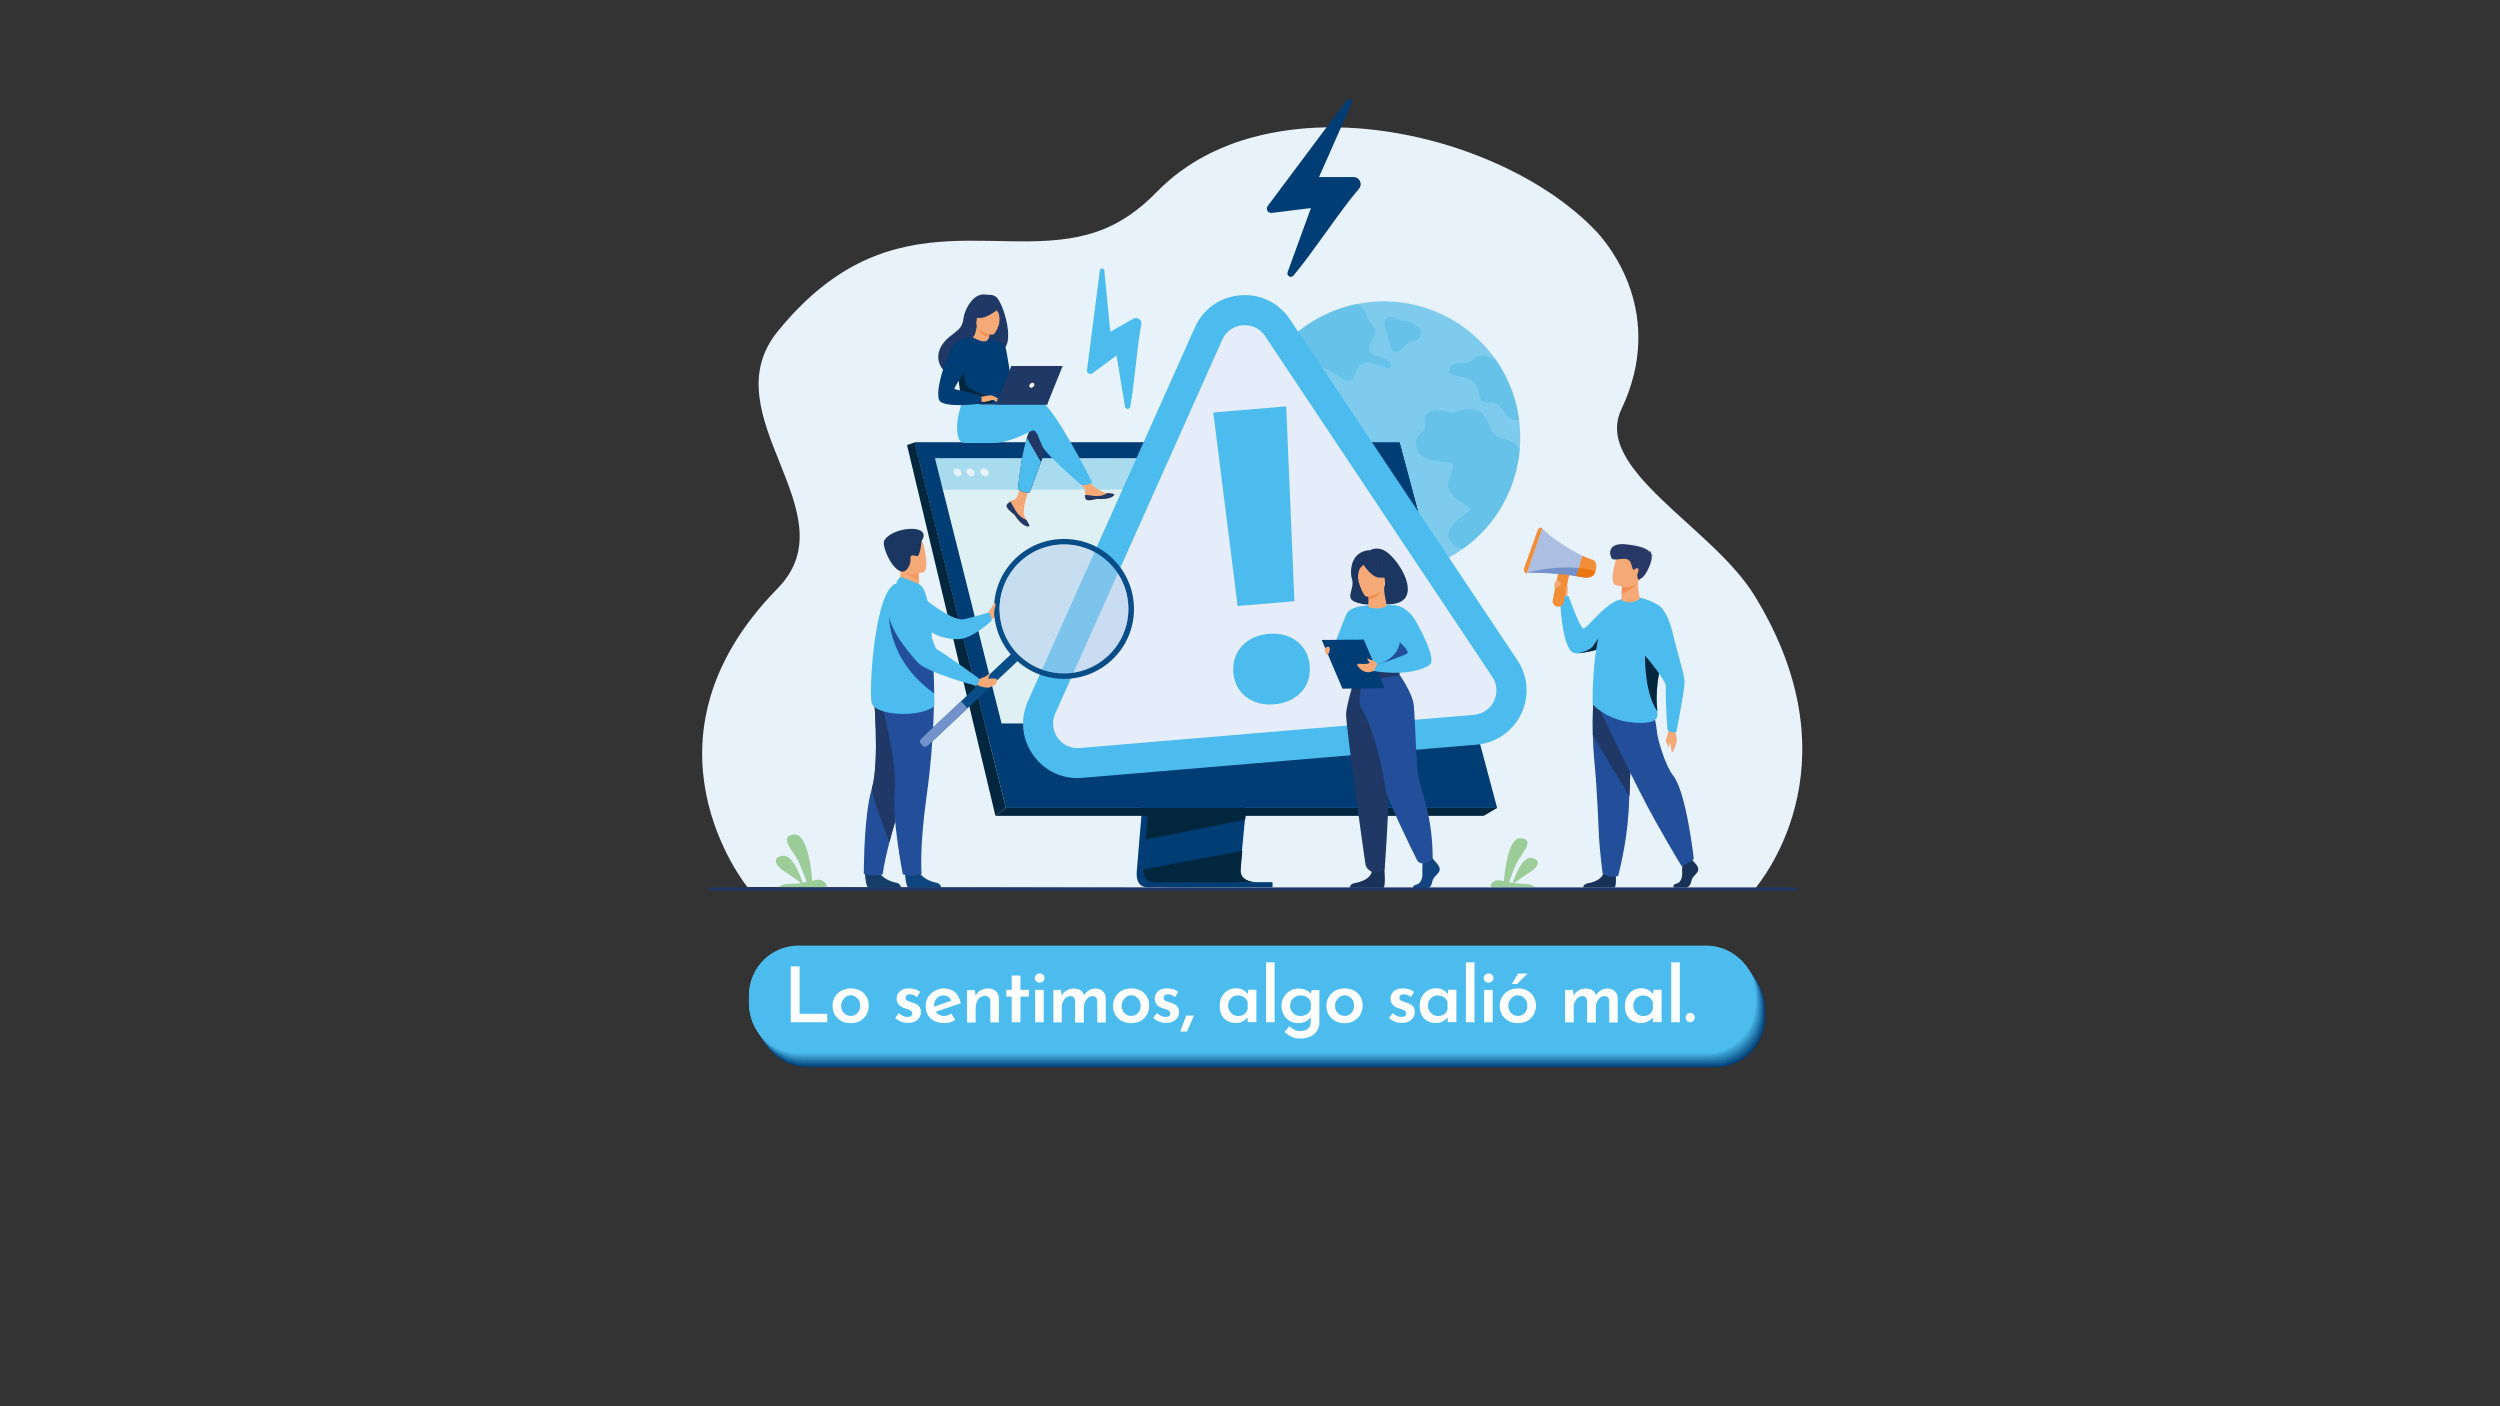 <?xml version="1.0" encoding="utf-8"?>
<!-- Generator: Adobe Illustrator 26.0.2, SVG Export Plug-In . SVG Version: 6.00 Build 0)  -->
<svg version="1.1" id="Capa_1" xmlns="http://www.w3.org/2000/svg" xmlns:xlink="http://www.w3.org/1999/xlink" x="0px" y="0px"
	 viewBox="0 0 1920 1080" style="enable-background:new 0 0 1920 1080;" xml:space="preserve">
<rect x="0" y="0" width="1920" height="1080" fill="#333333" stroke="none"/>
<style type="text/css">
	.st0{fill:#FFFFFF;}
	.st1{fill:#003D75;}
	.st2{fill:#024078;}
	.st3{fill:#04437B;}
	.st4{fill:#05467E;}
	.st5{fill:#074981;}
	.st6{fill:#094C84;}
	.st7{fill:#0B5087;}
	.st8{fill:#0D5389;}
	.st9{fill:#0F568C;}
	.st10{fill:#10598F;}
	.st11{fill:#125C92;}
	.st12{fill:#145F95;}
	.st13{fill:#166298;}
	.st14{fill:#18659B;}
	.st15{fill:#1A689E;}
	.st16{fill:#1B6BA1;}
	.st17{fill:#1D6FA4;}
	.st18{fill:#1F72A7;}
	.st19{fill:#2175AA;}
	.st20{fill:#2378AD;}
	.st21{fill:#257BB0;}
	.st22{fill:#267EB2;}
	.st23{fill:#2881B5;}
	.st24{fill:#2A84B8;}
	.st25{fill:#2C87BB;}
	.st26{fill:#2E8ABE;}
	.st27{fill:#308EC1;}
	.st28{fill:#3191C4;}
	.st29{fill:#3394C7;}
	.st30{fill:#3597CA;}
	.st31{fill:#379ACD;}
	.st32{fill:#399DD0;}
	.st33{fill:#3BA0D3;}
	.st34{fill:#3CA3D6;}
	.st35{fill:#3EA6D9;}
	.st36{fill:#40A9DB;}
	.st37{fill:#42ADDE;}
	.st38{fill:#44B0E1;}
	.st39{fill:#46B3E4;}
	.st40{fill:#47B6E7;}
	.st41{fill:#49B9EA;}
	.st42{fill:#4BBCED;}
	.st43{fill:#E8F2FA;}
	.st44{opacity:0.8;}
	.st45{opacity:0.69;fill:#29ACE3;enable-background:new    ;}
	.st46{opacity:0.5;fill:#29ACE3;enable-background:new    ;}
	.st47{fill:#9CCC98;}
	.st48{fill:#F5A977;}
	.st49{fill:#193257;}
	.st50{fill:#224E9A;}
	.st51{fill:#1F3865;}
	.st52{fill:#01263D;}
	.st53{fill:#F29154;}
	.st54{fill:#293967;}
	.st55{fill:#ACBFE3;}
	.st56{fill:#F18E37;}
	.st57{fill:#7392CB;}
	.st58{fill:#ED750F;}
	.st59{fill:#DFF0F4;}
	.st60{opacity:0.3;fill:#29ACE3;enable-background:new    ;}
	.st61{fill:#E6F2FC;}
	.st62{fill:#E4EDF9;}
	.st63{fill:#153D68;}
	.st64{fill:#0E457F;}
	.st65{fill:#F39B64;}
	.st66{fill:#1B3660;}
	.st67{fill:#084D88;}
	.st68{opacity:0.5;}
	.st69{fill:#AECCEC;}
	.st70{fill:#F29053;}
	.st71{fill:#114481;}
	.st72{fill:#F18E4E;}
</style>
<g>
	<g>
		<path class="st0" d="M948.9,584.3l5.4-3.5c0.4-0.3,1-0.3,1.5,0c0.6,0.4,1.2,0.8,1.8,1.1c1.1,0.6,2.3,1.2,3.5,1.6
			c0.5,0.2,0.9,0.7,1,1.3l0.5,7.1c0,0.8,0.6,1.4,1.4,1.4l6.1,0.3c0.7,0,1.3-0.5,1.3-1.2l0.7-6.5c0.1-0.6,0.5-1.1,1.1-1.2
			c2.5-0.4,5-1.3,7.3-2.6c0.5-0.3,1.3-0.2,1.7,0.3l2.6,3c0.5,0.6,1.3,0.7,1.9,0.2l4.8-3.7c0.1-0.1,0.2-0.2,0.3-0.3
			c0.4-0.5,0.4-1.1,0.1-1.7l-2.5-4.4l-0.6-1.1c0.6-1,1.2-2,1.7-3.1c0.7-1.5,1.3-3,1.7-4.5c0.2-0.6,0.6-1,1.2-1l5.3-0.3
			c0.7,0,1.3-0.7,1.3-1.4v-5v-1.4c0-0.8-0.5-1.5-1.3-1.6l-5.1-0.8c-0.6-0.1-1.1-0.6-1.2-1.2c-0.4-1.8-0.9-3.6-1.7-5.3
			c-0.1-0.2-0.1-0.3-0.2-0.4c0,0,0-0.1-0.1-0.1c-0.2-0.6,0-1.2,0.4-1.6l4.4-4.3c0.1,0,0.1-0.1,0.1-0.2c0.4-0.5,0.4-1.3,0-1.8
			l-3.6-5.2c-0.4-0.6-1.2-0.8-1.9-0.4l-5.6,3.6c-0.5,0.3-1.1,0.3-1.5-0.1c-1-0.8-2.1-1.5-3.2-2.2c-0.6-0.3-1.2-0.7-1.8-0.9
			c-0.5-0.2-0.9-0.7-0.9-1.3l-0.5-6.8c-0.1-0.8-0.6-1.4-1.3-1.4l-6-0.2c-0.7,0-1.3,0.5-1.4,1.3l-0.6,5.1c-0.1,0.7-0.6,1.2-1.2,1.3
			c-2.5,0.2-5,0.9-7.3,1.9c-0.5,0.3-1.2,0.1-1.6-0.4l-3.7-4.4c-0.5-0.6-1.3-0.7-1.9-0.2l-4.8,3.7c-0.6,0.4-0.7,1.3-0.3,2l0.1,0.3
			l3,5.1c0.3,0.5,0.3,1.2-0.1,1.7l0,0c-0.8,1.2-1.6,2.5-2.3,3.9c-0.4,0.7-0.7,1.5-0.9,2.2c-0.2,0.5-0.6,0.9-1.2,0.9l-5.4,0.3
			c-0.7,0-1.3,0.7-1.3,1.5v6.4c0,0.2,0,0.4,0.1,0.5c0.2,0.5,0.6,0.9,1.2,1l4.1,0.6c0.5,0.1,0.9,0.4,1.1,0.9c0,0.1,0.1,0.3,0.1,0.4
			c0.4,3.5,1.5,6.8,3.1,9.9c0.3,0.5,0.2,1.2-0.1,1.6c0,0.1-0.1,0.1-0.2,0.2l-3.6,3.5c-0.5,0.5-0.6,1.4-0.2,2l0.1,0.1l3.5,5.1
			C947.5,584.6,948.3,584.7,948.9,584.3z M977.4,549.2c0.7,0.7,1.4,1.5,2,2.5c1.2,1.8,2.2,5,2.2,7.2c0,0.2,0,0.5,0,0.7
			c-0.5,13.9-16.1,18.8-24.2,7.3c-1.1-1.5-1.9-4-2.2-6.1c-0.1-0.5-0.1-1-0.1-1.4c0-2,0.3-3.8,0.9-5.4
			C959.2,544.8,970.2,542,977.4,549.2z"/>
	</g>
	<g>
		<g>
			<g>
				<g>
					<path class="st1" d="M1317.4,819.6H620.7c-21.1,0-38.1-17.1-38.1-38.1v-6.3c0-21.1,17.1-38.1,38.1-38.1h696.8
						c21.1,0,38.1,17.1,38.1,38.1v6.3C1355.6,802.5,1338.6,819.6,1317.4,819.6z"/>
				</g>
				<path class="st2" d="M1317.3,819.4H620.5c-21.1,0-38.1-17.1-38.1-38.1V775c0-21.1,17.1-38.1,38.1-38.1h696.8
					c21.1,0,38.1,17.1,38.1,38.1v6.3C1355.4,802.3,1338.4,819.4,1317.3,819.4z"/>
				<path class="st3" d="M1317.1,819.1H620.3c-21.1,0-38.1-17.1-38.1-38.1v-6.3c0-21.1,17.1-38.1,38.1-38.1h696.8
					c21.1,0,38.1,17.1,38.1,38.1v6.3C1355.2,802,1338.2,819.1,1317.1,819.1z"/>
				<path class="st4" d="M1316.9,818.8H620.1c-21.1,0-38.1-17.1-38.1-38.1v-6.3c0-21.1,17.1-38.1,38.1-38.1h696.8
					c21.1,0,38.1,17.1,38.1,38.1v6.3C1355,801.7,1338,818.8,1316.9,818.8z"/>
				<path class="st5" d="M1316.7,818.6H619.9c-21.1,0-38.1-17.1-38.1-38.1v-6.3c0-21.1,17.1-38.1,38.1-38.1h696.8
					c21.1,0,38.1,17.1,38.1,38.1v6.3C1354.8,801.5,1337.8,818.6,1316.7,818.6z"/>
				<path class="st6" d="M1316.6,818.3H619.8c-21.1,0-38.1-17.1-38.1-38.1v-6.3c0-21.1,17.1-38.1,38.1-38.1h696.8
					c21.1,0,38.1,17.1,38.1,38.1v6.3C1354.7,801.2,1337.7,818.3,1316.6,818.3z"/>
				<path class="st7" d="M1316.4,818H619.6c-21.1,0-38.1-17.1-38.1-38.1v-6.3c0-21.1,17.1-38.1,38.1-38.1h696.8
					c21.1,0,38.1,17.1,38.1,38.1v6.3C1354.5,800.9,1337.5,818,1316.4,818z"/>
				<path class="st8" d="M1316.2,817.8H619.4c-21.1,0-38.1-17.1-38.1-38.1v-6.3c0-21.1,17.1-38.1,38.1-38.1h696.8
					c21.1,0,38.1,17.1,38.1,38.1v6.3C1354.3,800.7,1337.3,817.8,1316.2,817.8z"/>
				<path class="st9" d="M1316,817.5H619.2c-21.1,0-38.1-17.1-38.1-38.1v-6.3c0-21.1,17.1-38.1,38.1-38.1H1316
					c21.1,0,38.1,17.1,38.1,38.1v6.3C1354.1,800.4,1337.1,817.5,1316,817.5z"/>
				<path class="st10" d="M1315.8,817.2H619c-21.1,0-38.1-17.1-38.1-38.1v-6.3c0-21.1,17.1-38.1,38.1-38.1h696.8
					c21.1,0,38.1,17.1,38.1,38.1v6.3C1353.9,800.1,1336.9,817.2,1315.8,817.2z"/>
				<path class="st11" d="M1315.7,817H618.9c-21.1,0-38.1-17.1-38.1-38.1v-6.3c0-21.1,17.1-38.1,38.1-38.1h696.8
					c21.1,0,38.1,17.1,38.1,38.1v6.3C1353.8,799.9,1336.8,817,1315.7,817z"/>
				<path class="st12" d="M1315.5,816.7H618.7c-21.1,0-38.1-17.1-38.1-38.1v-6.3c0-21.1,17.1-38.1,38.1-38.1h696.8
					c21.1,0,38.1,17.1,38.1,38.1v6.3C1353.6,799.6,1336.6,816.7,1315.5,816.7z"/>
				<path class="st13" d="M1315.3,816.4H618.5c-21.1,0-38.1-17.1-38.1-38.1V772c0-21.1,17.1-38.1,38.1-38.1h696.8
					c21.1,0,38.1,17.1,38.1,38.1v6.3C1353.4,799.3,1336.4,816.4,1315.3,816.4z"/>
				<path class="st14" d="M1315.1,816.2H618.3c-21.1,0-38.1-17.1-38.1-38.1v-6.3c0-21.1,17.1-38.1,38.1-38.1h696.8
					c21.1,0,38.1,17.1,38.1,38.1v6.3C1353.2,799.1,1336.2,816.2,1315.1,816.2z"/>
				<path class="st15" d="M1314.9,815.9H618.1c-21.1,0-38.1-17.1-38.1-38.1v-6.3c0-21.1,17.1-38.1,38.1-38.1h696.8
					c21.1,0,38.1,17.1,38.1,38.1v6.3C1353,798.8,1336,815.9,1314.9,815.9z"/>
				<path class="st16" d="M1314.8,815.6H618c-21.1,0-38.1-17.1-38.1-38.1v-6.3c0-21.1,17.1-38.1,38.1-38.1h696.8
					c21.1,0,38.1,17.1,38.1,38.1v6.3C1352.9,798.5,1335.9,815.6,1314.8,815.6z"/>
				<path class="st17" d="M1314.6,815.4H617.8c-21.1,0-38.1-17.1-38.1-38.1V771c0-21.1,17.1-38.1,38.1-38.1h696.8
					c21.1,0,38.1,17.1,38.1,38.1v6.3C1352.7,798.3,1335.7,815.4,1314.6,815.4z"/>
				<path class="st18" d="M1314.4,815.1H617.6c-21.1,0-38.1-17.1-38.1-38.1v-6.3c0-21.1,17.1-38.1,38.1-38.1h696.8
					c21.1,0,38.1,17.1,38.1,38.1v6.3C1352.5,798,1335.5,815.1,1314.4,815.1z"/>
				<path class="st19" d="M1314.2,814.8H617.4c-21.1,0-38.1-17.1-38.1-38.1v-6.3c0-21.1,17.1-38.1,38.1-38.1h696.8
					c21.1,0,38.1,17.1,38.1,38.1v6.3C1352.3,797.7,1335.3,814.8,1314.2,814.8z"/>
				<path class="st20" d="M1314,814.6H617.2c-21.1,0-38.1-17.1-38.1-38.1v-6.3c0-21.1,17.1-38.1,38.1-38.1H1314
					c21.1,0,38.1,17.1,38.1,38.1v6.3C1352.1,797.5,1335.1,814.6,1314,814.6z"/>
				<path class="st21" d="M1313.9,814.3H617.1c-21.1,0-38.1-17.1-38.1-38.1v-6.3c0-21.1,17.1-38.1,38.1-38.1h696.8
					c21.1,0,38.1,17.1,38.1,38.1v6.3C1352,797.2,1335,814.3,1313.9,814.3z"/>
				<path class="st22" d="M1313.7,814H616.9c-21.1,0-38.1-17.1-38.1-38.1v-6.3c0-21.1,17.1-38.1,38.1-38.1h696.8
					c21.1,0,38.1,17.1,38.1,38.1v6.3C1351.8,796.9,1334.8,814,1313.7,814z"/>
				<path class="st23" d="M1313.5,813.8H616.7c-21.1,0-38.1-17.1-38.1-38.1v-6.3c0-21.1,17.1-38.1,38.1-38.1h696.8
					c21.1,0,38.1,17.1,38.1,38.1v6.3C1351.6,796.7,1334.6,813.8,1313.5,813.8z"/>
				<path class="st24" d="M1313.3,813.5H616.5c-21.1,0-38.1-17.1-38.1-38.1v-6.3c0-21.1,17.1-38.1,38.1-38.1h696.8
					c21.1,0,38.1,17.1,38.1,38.1v6.3C1351.4,796.4,1334.4,813.5,1313.3,813.5z"/>
				<path class="st25" d="M1313.1,813.2H616.3c-21.1,0-38.1-17.1-38.1-38.1v-6.3c0-21.1,17.1-38.1,38.1-38.1h696.8
					c21.1,0,38.1,17.1,38.1,38.1v6.3C1351.2,796.1,1334.2,813.2,1313.1,813.2z"/>
				<path class="st26" d="M1313,813H616.2c-21.1,0-38.1-17.1-38.1-38.1v-6.3c0-21.1,17.1-38.1,38.1-38.1H1313
					c21.1,0,38.1,17.1,38.1,38.1v6.3C1351.1,795.9,1334.1,813,1313,813z"/>
				<path class="st27" d="M1312.8,812.7H616c-21.1,0-38.1-17.1-38.1-38.1v-6.3c0-21.1,17.1-38.1,38.1-38.1h696.8
					c21.1,0,38.1,17.1,38.1,38.1v6.3C1350.9,795.6,1333.9,812.7,1312.8,812.7z"/>
				<path class="st28" d="M1312.6,812.4H615.8c-21.1,0-38.1-17.1-38.1-38.1V768c0-21.1,17.1-38.1,38.1-38.1h696.8
					c21.1,0,38.1,17.1,38.1,38.1v6.3C1350.7,795.3,1333.7,812.4,1312.6,812.4z"/>
				<path class="st29" d="M1312.4,812.2H615.6c-21.1,0-38.1-17.1-38.1-38.1v-6.3c0-21.1,17.1-38.1,38.1-38.1h696.8
					c21.1,0,38.1,17.1,38.1,38.1v6.3C1350.5,795.1,1333.5,812.2,1312.4,812.2z"/>
				<path class="st30" d="M1312.3,811.9H615.5c-21.1,0-38.1-17.1-38.1-38.1v-6.3c0-21.1,17.1-38.1,38.1-38.1h696.8
					c21.1,0,38.1,17.1,38.1,38.1v6.3C1350.4,794.8,1333.4,811.9,1312.3,811.9z"/>
				<path class="st31" d="M1312.1,811.6H615.3c-21.1,0-38.1-17.1-38.1-38.1v-6.3c0-21.1,17.1-38.1,38.1-38.1h696.8
					c21.1,0,38.1,17.1,38.1,38.1v6.3C1350.2,794.5,1333.2,811.6,1312.1,811.6z"/>
				<path class="st32" d="M1311.9,811.4H615.1c-21.1,0-38.1-17.1-38.1-38.1V767c0-21.1,17.1-38.1,38.1-38.1h696.8
					c21.1,0,38.1,17.1,38.1,38.1v6.3C1350,794.3,1333,811.4,1311.9,811.4z"/>
				<path class="st33" d="M1311.7,811.1H614.9c-21.1,0-38.1-17.1-38.1-38.1v-6.3c0-21.1,17.1-38.1,38.1-38.1h696.8
					c21.1,0,38.1,17.1,38.1,38.1v6.3C1349.8,794,1332.8,811.1,1311.7,811.1z"/>
				<path class="st34" d="M1311.5,810.8H614.7c-21.1,0-38.1-17.1-38.1-38.1v-6.3c0-21.1,17.1-38.1,38.1-38.1h696.8
					c21.1,0,38.1,17.1,38.1,38.1v6.3C1349.6,793.7,1332.6,810.8,1311.5,810.8z"/>
				<path class="st35" d="M1311.4,810.6H614.6c-21.1,0-38.1-17.1-38.1-38.1v-6.3c0-21.1,17.1-38.1,38.1-38.1h696.8
					c21.1,0,38.1,17.1,38.1,38.1v6.3C1349.5,793.5,1332.5,810.6,1311.4,810.6z"/>
				<path class="st36" d="M1311.2,810.3H614.4c-21.1,0-38.1-17.1-38.1-38.1v-6.3c0-21.1,17.1-38.1,38.1-38.1h696.8
					c21.1,0,38.1,17.1,38.1,38.1v6.3C1349.3,793.2,1332.3,810.3,1311.2,810.3z"/>
				<path class="st37" d="M1311,810H614.2c-21.1,0-38.1-17.1-38.1-38.1v-6.3c0-21.1,17.1-38.1,38.1-38.1H1311
					c21.1,0,38.1,17.1,38.1,38.1v6.3C1349.1,792.9,1332.1,810,1311,810z"/>
				<path class="st38" d="M1310.8,809.8H614c-21.1,0-38.1-17.1-38.1-38.1v-6.3c0-21.1,17.1-38.1,38.1-38.1h696.8
					c21.1,0,38.1,17.1,38.1,38.1v6.3C1348.9,792.7,1331.9,809.8,1310.8,809.8z"/>
				<path class="st39" d="M1310.6,809.5H613.8c-21.1,0-38.1-17.1-38.1-38.1v-6.3c0-21.1,17.1-38.1,38.1-38.1h696.8
					c21.1,0,38.1,17.1,38.1,38.1v6.3C1348.7,792.4,1331.7,809.5,1310.6,809.5z"/>
				<path class="st40" d="M1310.5,809.2H613.7c-21.1,0-38.1-17.1-38.1-38.1v-6.3c0-21.1,17.1-38.1,38.1-38.1h696.8
					c21.1,0,38.1,17.1,38.1,38.1v6.3C1348.6,792.1,1331.6,809.2,1310.5,809.2z"/>
				<path class="st41" d="M1310.3,809H613.5c-21.1,0-38.1-17.1-38.1-38.1v-6.3c0-21.1,17.1-38.1,38.1-38.1h696.8
					c21.1,0,38.1,17.1,38.1,38.1v6.3C1348.4,791.9,1331.4,809,1310.3,809z"/>
				<g>
					<path class="st42" d="M1310.1,808.7H613.3c-21.1,0-38.1-17.1-38.1-38.1v-6.3c0-21.1,17.1-38.1,38.1-38.1h696.8
						c21.1,0,38.1,17.1,38.1,38.1v6.3C1348.2,791.6,1331.2,808.7,1310.1,808.7z"/>
				</g>
			</g>
			<g>
				<g>
					<path class="st0" d="M607.3,742.2h6.8v36.4h21.2v6.5h-28V742.2z"/>
					<path class="st0" d="M639.4,772.4c0-2.5,0.6-4.8,1.8-6.8s2.9-3.6,5-4.8s4.6-1.7,7.3-1.7s5.1,0.6,7.2,1.7
						c2.1,1.2,3.7,2.7,4.8,4.7c1.2,2,1.7,4.3,1.7,6.8c0,2.6-0.6,4.8-1.7,6.9c-1.2,2-2.8,3.6-4.8,4.8c-2.1,1.2-4.5,1.8-7.3,1.8
						c-2.7,0-5-0.5-7.1-1.6s-3.7-2.6-5-4.6C640,777.5,639.4,775.1,639.4,772.4z M646,772.4c0,1.5,0.3,2.8,1,4
						c0.6,1.2,1.5,2.1,2.6,2.8s2.3,1,3.7,1c1.5,0,2.7-0.3,3.8-1s1.9-1.6,2.6-2.8c0.6-1.2,0.9-2.5,0.9-4s-0.3-2.8-0.9-4
						c-0.6-1.2-1.5-2.1-2.6-2.9c-1.1-0.7-2.3-1.1-3.7-1.1s-2.7,0.4-3.7,1.1c-1.1,0.7-1.9,1.7-2.6,2.9
						C646.3,769.6,646,770.9,646,772.4z"/>
					<path class="st0" d="M697.2,785.6c-1.9,0-3.7-0.3-5.4-1s-3.1-1.7-4.3-2.9l2.8-3.7c1.1,1,2.2,1.8,3.3,2.3s2.1,0.7,3.1,0.7
						c0.7,0,1.4-0.1,2-0.2c0.6-0.2,1.1-0.4,1.4-0.9c0.4-0.4,0.5-1,0.5-1.6c0-0.8-0.3-1.4-0.8-1.9s-1.2-0.8-2.1-1.1
						c-0.9-0.3-1.8-0.6-2.7-0.9c-2.2-0.7-3.8-1.6-4.8-2.9c-1.1-1.3-1.6-2.8-1.6-4.5c0-1.3,0.3-2.6,1-3.8s1.7-2.2,3.1-3
						c1.4-0.8,3.1-1.1,5.2-1.1c1.8,0,3.5,0.2,4.9,0.6c1.4,0.4,2.7,1.1,3.9,2.1l-2.5,4c-0.7-0.7-1.6-1.2-2.5-1.6
						c-0.9-0.4-1.8-0.6-2.6-0.6c-0.7,0-1.3,0.1-1.9,0.3c-0.6,0.2-1,0.5-1.3,0.9s-0.5,0.8-0.5,1.4c0,0.8,0.2,1.4,0.8,1.9
						s1.3,0.8,2.2,1.1s1.8,0.6,2.7,0.9c1.2,0.4,2.2,0.8,3.2,1.4c0.9,0.6,1.7,1.4,2.2,2.3c0.5,0.9,0.8,2,0.8,3.3
						c0,1.5-0.4,2.9-1.1,4.2c-0.7,1.3-1.9,2.4-3.4,3.2C701.4,785.2,699.5,785.6,697.2,785.6z"/>
					<path class="st0" d="M724.8,785.7c-2.9,0-5.4-0.6-7.5-1.7c-2.1-1.1-3.7-2.7-4.8-4.7s-1.6-4.3-1.6-6.9c0-2.5,0.6-4.7,1.9-6.7
						c1.3-2,3-3.6,5.1-4.8s4.5-1.8,7.1-1.8c3.4,0,6.2,1,8.5,3c2.2,2,3.7,4.8,4.4,8.4l-20.1,6.8l-1.5-3.7L732,768l-1.3,0.8
						c-0.4-1.1-1.1-2.2-2.1-3c-1-0.9-2.3-1.3-4.1-1.3c-1.4,0-2.6,0.3-3.7,1s-1.9,1.6-2.5,2.7c-0.6,1.2-0.9,2.5-0.9,4
						c0,1.7,0.3,3.1,1,4.3c0.6,1.2,1.6,2.1,2.7,2.8c1.2,0.6,2.5,1,3.9,1c1,0,2-0.2,2.9-0.5c0.9-0.4,1.8-0.8,2.7-1.4l3,4.9
						c-1.3,0.8-2.8,1.5-4.3,2S726.3,785.7,724.8,785.7z"/>
					<path class="st0" d="M748.7,760.2l0.6,5.4l-0.2-0.7c0.8-1.7,2.1-3.1,3.8-4.2c1.7-1,3.8-1.6,6.1-1.6s4.3,0.7,5.8,2.1
						c1.5,1.4,2.3,3.2,2.4,5.4v18.6h-6.6v-16.1c0-1.3-0.4-2.3-1.1-3c-0.7-0.8-1.7-1.2-3.2-1.2c-1.3,0-2.5,0.4-3.6,1.2
						s-1.9,1.9-2.5,3.3c-0.6,1.4-0.9,3-0.9,4.9v11h-6.6v-24.9h6V760.2z"/>
					<path class="st0" d="M777,749.2h6.7v11h6.5v5.2h-6.5v19.7H777v-19.7h-4.2v-5.2h4.2V749.2z"/>
					<path class="st0" d="M794.7,751.1c0-1,0.4-1.8,1.2-2.5s1.7-1,2.6-1s1.8,0.3,2.6,1s1.1,1.5,1.1,2.5c0,1.1-0.4,1.9-1.1,2.6
						c-0.8,0.6-1.6,1-2.6,1s-1.8-0.3-2.6-1C795.1,753.1,794.7,752.2,794.7,751.1z M795,760.2h6.6v24.9H795V760.2z"/>
					<path class="st0" d="M814.9,760.2l0.5,5.1l-0.2-0.4c0.9-1.8,2.2-3.2,3.9-4.2c1.6-1,3.5-1.5,5.6-1.5c1.4,0,2.7,0.2,3.7,0.6
						c1.1,0.4,2,1,2.7,1.8s1.2,1.8,1.4,3l-0.3,0.2c1-1.7,2.3-3.1,3.9-4.1c1.6-1,3.3-1.5,5.1-1.5c2.5,0,4.4,0.7,5.8,2.1
						c1.4,1.4,2.2,3.2,2.2,5.4v18.6h-6.5v-16c0-1.2-0.3-2.2-0.8-3s-1.4-1.2-2.6-1.3c-1.4,0-2.6,0.4-3.7,1.3c-1,0.9-1.8,2-2.4,3.4
						c-0.6,1.4-0.8,2.9-0.8,4.4v11.2h-6.7v-16c0-1.2-0.3-2.2-0.8-3s-1.4-1.2-2.7-1.3c-1.4,0-2.6,0.4-3.6,1.3c-1,0.9-1.8,2-2.4,3.4
						c-0.6,1.4-0.8,2.9-0.8,4.4v11.1H809v-24.9L814.9,760.2L814.9,760.2z"/>
					<path class="st0" d="M854.8,772.4c0-2.5,0.6-4.8,1.8-6.8s2.9-3.6,5-4.8s4.6-1.7,7.3-1.7s5.1,0.6,7.2,1.7
						c2.1,1.2,3.7,2.7,4.8,4.7c1.2,2,1.7,4.3,1.7,6.8c0,2.6-0.6,4.8-1.7,6.9c-1.2,2-2.8,3.6-4.8,4.8c-2.1,1.2-4.5,1.8-7.3,1.8
						c-2.7,0-5-0.5-7.1-1.6s-3.7-2.6-5-4.6C855.4,777.5,854.8,775.1,854.8,772.4z M861.4,772.4c0,1.5,0.3,2.8,1,4
						c0.6,1.2,1.5,2.1,2.6,2.8s2.3,1,3.7,1c1.5,0,2.7-0.3,3.8-1s1.9-1.6,2.6-2.8c0.6-1.2,0.9-2.5,0.9-4s-0.3-2.8-0.9-4
						c-0.6-1.2-1.5-2.1-2.6-2.9c-1.1-0.7-2.3-1.1-3.7-1.1s-2.7,0.4-3.7,1.1c-1.1,0.7-1.9,1.7-2.6,2.9
						C861.7,769.6,861.4,770.9,861.4,772.4z"/>
					<path class="st0" d="M895.4,785.6c-1.9,0-3.7-0.3-5.4-1s-3.1-1.7-4.3-2.9l2.8-3.7c1.1,1,2.2,1.8,3.3,2.3s2.1,0.7,3.1,0.7
						c0.7,0,1.4-0.1,2-0.2c0.6-0.2,1.1-0.4,1.4-0.9c0.4-0.4,0.5-1,0.5-1.6c0-0.8-0.3-1.4-0.8-1.9s-1.2-0.8-2.1-1.1
						c-0.9-0.3-1.8-0.6-2.7-0.9c-2.2-0.7-3.8-1.6-4.8-2.9c-1.1-1.3-1.6-2.8-1.6-4.5c0-1.3,0.3-2.6,1-3.8s1.7-2.2,3.1-3
						c1.4-0.8,3.1-1.1,5.2-1.1c1.8,0,3.5,0.2,4.9,0.6c1.4,0.4,2.7,1.1,3.9,2.1l-2.5,4c-0.7-0.7-1.6-1.2-2.5-1.6
						c-0.9-0.4-1.8-0.6-2.6-0.6c-0.7,0-1.3,0.1-1.9,0.3c-0.6,0.2-1,0.5-1.3,0.9s-0.5,0.8-0.5,1.4c0,0.8,0.2,1.4,0.8,1.9
						s1.3,0.8,2.2,1.1s1.8,0.6,2.7,0.9c1.2,0.4,2.2,0.8,3.2,1.4c0.9,0.6,1.7,1.4,2.2,2.3c0.5,0.9,0.8,2,0.8,3.3
						c0,1.5-0.4,2.9-1.1,4.2c-0.7,1.3-1.9,2.4-3.4,3.2C899.5,785.2,897.7,785.6,895.4,785.6z"/>
					<path class="st0" d="M916.9,780c-0.9,2-1.7,4.1-2.6,6.1c-0.8,2-1.7,4.1-2.6,6.1h-5.3c0.8-2,1.6-4.1,2.3-6.1s1.5-4.1,2.3-6.1
						H916.9z"/>
					<path class="st0" d="M949.2,785.7c-2.4,0-4.5-0.5-6.4-1.5s-3.4-2.4-4.5-4.4c-1.1-1.9-1.6-4.3-1.6-7.2c0-2.8,0.6-5.3,1.7-7.3
						c1.2-2,2.7-3.6,4.6-4.7c1.9-1.1,4-1.6,6.2-1.6c2.4,0,4.3,0.5,5.8,1.4s2.6,2.1,3.5,3.4l-0.4,0.9l0.6-4.6h6.2V785h-6.7v-6
						l0.6,1.6c-0.2,0.2-0.5,0.6-0.9,1.1c-0.5,0.5-1.1,1.1-1.9,1.7c-0.8,0.6-1.8,1.2-2.9,1.6C952,785.5,950.7,785.7,949.2,785.7z
						 M951,780.3c1.3,0,2.4-0.2,3.3-0.6c1-0.4,1.8-1,2.4-1.8c0.7-0.8,1.2-1.8,1.5-2.9v-5.4c-0.3-1-0.8-1.9-1.6-2.7
						c-0.7-0.8-1.6-1.4-2.6-1.8c-1-0.4-2.1-0.6-3.3-0.6c-1.4,0-2.6,0.3-3.8,1c-1.1,0.7-2,1.6-2.7,2.8s-1,2.6-1,4.1s0.4,2.8,1.1,4
						c0.7,1.2,1.7,2.2,2.8,2.9C948.4,780,949.7,780.3,951,780.3z"/>
					<path class="st0" d="M972.3,739.1h6.6v46h-6.6V739.1z"/>
					<path class="st0" d="M998.7,797.6c-2,0-3.7-0.2-5.2-0.7s-2.7-1.1-3.9-1.9c-1.1-0.8-2.2-1.6-3.1-2.4l3.8-4.5
						c1.1,1.1,2.3,1.9,3.6,2.7c1.3,0.7,2.8,1.1,4.6,1.1c1.7,0,3.1-0.3,4.3-0.8s2.1-1.3,2.8-2.3s1-2.2,1-3.6l0.1-6.2l0.4,1.3
						c-0.7,1.5-1.9,2.8-3.7,3.9c-1.8,1.1-4,1.6-6.6,1.6c-2.3,0-4.4-0.6-6.3-1.7c-1.9-1.2-3.5-2.7-4.6-4.7s-1.7-4.3-1.7-6.8
						c0-2.6,0.6-4.9,1.8-6.9s2.8-3.6,4.8-4.8s4.1-1.7,6.3-1.7s4.2,0.4,5.9,1.2s3,1.8,3.9,3l-0.4,0.9l0.8-3.9h6v25
						c0,2.4-0.6,4.5-1.9,6.3c-1.2,1.8-2.9,3.3-5.1,4.4C1004.1,797,1001.6,797.6,998.7,797.6z M990.8,772.4c0,1.5,0.4,2.8,1.1,4
						c0.7,1.2,1.7,2.2,2.9,2.9s2.6,1,4,1c1.3,0,2.5-0.2,3.5-0.6c1-0.4,1.9-1,2.7-1.8s1.3-1.7,1.7-2.8v-5.5c-0.4-1-0.9-1.9-1.7-2.7
						s-1.7-1.4-2.7-1.8s-2.2-0.6-3.5-0.6c-1.5,0-2.8,0.3-4,1s-2.2,1.6-2.9,2.8C991.2,769.4,990.8,770.8,990.8,772.4z"/>
					<path class="st0" d="M1018.7,772.4c0-2.5,0.6-4.8,1.8-6.8s2.9-3.6,5-4.8s4.6-1.7,7.3-1.7c2.7,0,5.1,0.6,7.2,1.7
						c2.1,1.2,3.7,2.7,4.8,4.7c1.2,2,1.7,4.3,1.7,6.8c0,2.6-0.6,4.8-1.7,6.9c-1.2,2-2.8,3.6-4.8,4.8c-2.1,1.2-4.5,1.8-7.3,1.8
						c-2.7,0-5-0.5-7.1-1.6s-3.7-2.6-5-4.6C1019.3,777.5,1018.7,775.1,1018.7,772.4z M1025.3,772.4c0,1.5,0.3,2.8,1,4
						c0.6,1.2,1.5,2.1,2.6,2.8s2.3,1,3.7,1c1.5,0,2.7-0.3,3.8-1c1.1-0.7,1.9-1.6,2.6-2.8c0.6-1.2,0.9-2.5,0.9-4s-0.3-2.8-0.9-4
						s-1.5-2.1-2.6-2.9c-1.1-0.7-2.3-1.1-3.7-1.1s-2.7,0.4-3.7,1.1c-1.1,0.7-1.9,1.7-2.6,2.9
						C1025.6,769.6,1025.3,770.9,1025.3,772.4z"/>
					<path class="st0" d="M1076.5,785.6c-1.9,0-3.7-0.3-5.4-1s-3.1-1.7-4.3-2.9l2.8-3.7c1.1,1,2.2,1.8,3.3,2.3
						c1.1,0.5,2.1,0.7,3.1,0.7c0.7,0,1.4-0.1,2-0.2c0.6-0.2,1.1-0.4,1.4-0.9c0.4-0.4,0.5-1,0.5-1.6c0-0.8-0.3-1.4-0.8-1.9
						s-1.2-0.8-2.1-1.1s-1.8-0.6-2.7-0.9c-2.2-0.7-3.8-1.6-4.8-2.9c-1.1-1.3-1.6-2.8-1.6-4.5c0-1.3,0.3-2.6,1-3.8s1.7-2.2,3.1-3
						s3.1-1.1,5.2-1.1c1.8,0,3.5,0.2,4.9,0.6c1.4,0.4,2.7,1.1,3.9,2.1l-2.5,4c-0.7-0.7-1.6-1.2-2.5-1.6c-0.9-0.4-1.8-0.6-2.6-0.6
						c-0.7,0-1.3,0.1-1.9,0.3s-1,0.5-1.3,0.9s-0.5,0.8-0.5,1.4c0,0.8,0.2,1.4,0.8,1.9c0.6,0.5,1.3,0.8,2.2,1.1
						c0.9,0.3,1.8,0.6,2.7,0.9c1.2,0.4,2.2,0.8,3.2,1.4c0.9,0.6,1.7,1.4,2.2,2.3c0.5,0.9,0.8,2,0.8,3.3c0,1.5-0.4,2.9-1.1,4.2
						s-1.9,2.4-3.4,3.2C1080.6,785.2,1078.8,785.6,1076.5,785.6z"/>
					<path class="st0" d="M1102.8,785.7c-2.4,0-4.5-0.5-6.4-1.5s-3.4-2.4-4.5-4.4c-1.1-1.9-1.6-4.3-1.6-7.2c0-2.8,0.6-5.3,1.7-7.3
						c1.2-2,2.7-3.6,4.6-4.7c1.9-1.1,4-1.6,6.2-1.6c2.4,0,4.3,0.5,5.8,1.4s2.6,2.1,3.5,3.4l-0.4,0.9l0.6-4.6h6.2V785h-6.7v-6
						l0.6,1.6c-0.2,0.2-0.5,0.6-0.9,1.1c-0.5,0.5-1.1,1.1-1.9,1.7c-0.8,0.6-1.8,1.2-2.9,1.6C1105.5,785.5,1104.2,785.7,1102.8,785.7
						z M1104.5,780.3c1.3,0,2.4-0.2,3.3-0.6c1-0.4,1.8-1,2.4-1.8c0.7-0.8,1.2-1.8,1.5-2.9v-5.4c-0.3-1-0.8-1.9-1.6-2.7
						c-0.7-0.8-1.6-1.4-2.6-1.8c-1-0.4-2.1-0.6-3.3-0.6c-1.4,0-2.6,0.3-3.8,1c-1.1,0.7-2,1.6-2.7,2.8s-1,2.6-1,4.1s0.4,2.8,1.1,4
						s1.7,2.2,2.8,2.9C1101.9,780,1103.2,780.3,1104.5,780.3z"/>
					<path class="st0" d="M1125.8,739.1h6.6v46h-6.6V739.1z"/>
					<path class="st0" d="M1139.5,751.1c0-1,0.4-1.8,1.2-2.5c0.8-0.7,1.7-1,2.6-1s1.8,0.3,2.6,1c0.8,0.7,1.1,1.5,1.1,2.5
						c0,1.1-0.4,1.9-1.1,2.6c-0.8,0.6-1.6,1-2.6,1s-1.8-0.3-2.6-1C1139.9,753.1,1139.5,752.2,1139.5,751.1z M1139.8,760.2h6.6v24.9
						h-6.6V760.2z"/>
					<path class="st0" d="M1151.8,772.4c0-2.5,0.6-4.8,1.8-6.8c1.2-2,2.9-3.6,5-4.8s4.6-1.7,7.3-1.7c2.7,0,5.1,0.6,7.2,1.7
						c2.1,1.2,3.7,2.7,4.8,4.7c1.2,2,1.7,4.3,1.7,6.8c0,2.6-0.6,4.8-1.7,6.9c-1.2,2-2.8,3.6-4.8,4.8c-2.1,1.2-4.5,1.8-7.3,1.8
						c-2.7,0-5-0.5-7.1-1.6s-3.7-2.6-5-4.6C1152.4,777.5,1151.8,775.1,1151.8,772.4z M1158.4,772.4c0,1.5,0.3,2.8,1,4
						c0.6,1.2,1.5,2.1,2.6,2.8s2.3,1,3.7,1c1.5,0,2.7-0.3,3.8-1c1.1-0.7,1.9-1.6,2.6-2.8c0.6-1.2,0.9-2.5,0.9-4s-0.3-2.8-0.9-4
						s-1.5-2.1-2.6-2.9c-1.1-0.7-2.3-1.1-3.7-1.1s-2.7,0.4-3.7,1.1c-1.1,0.7-1.9,1.7-2.6,2.9
						C1158.7,769.6,1158.4,770.9,1158.4,772.4z M1173.2,747.7l-8,8h-4.1l4.8-8H1173.2z"/>
					<path class="st0" d="M1208.1,760.2l0.5,5.1l-0.2-0.4c0.9-1.8,2.2-3.2,3.9-4.2c1.6-1,3.5-1.5,5.6-1.5c1.4,0,2.7,0.2,3.7,0.6
						c1.1,0.4,2,1,2.7,1.8s1.2,1.8,1.4,3l-0.3,0.2c1-1.7,2.3-3.1,3.9-4.1s3.3-1.5,5.1-1.5c2.5,0,4.4,0.7,5.8,2.1
						c1.4,1.4,2.2,3.2,2.2,5.4v18.6h-6.5v-16c0-1.2-0.3-2.2-0.8-3s-1.4-1.2-2.6-1.3c-1.4,0-2.6,0.4-3.7,1.3c-1,0.9-1.8,2-2.4,3.4
						s-0.8,2.9-0.8,4.4v11.2h-6.7v-16c0-1.2-0.3-2.2-0.8-3s-1.4-1.2-2.7-1.3c-1.4,0-2.6,0.4-3.6,1.3c-1,0.9-1.8,2-2.4,3.4
						s-0.8,2.9-0.8,4.4v11.1h-6.6v-24.9L1208.1,760.2L1208.1,760.2z"/>
					<path class="st0" d="M1260.4,785.7c-2.4,0-4.5-0.5-6.4-1.5s-3.4-2.4-4.5-4.4c-1.1-1.9-1.6-4.3-1.6-7.2c0-2.8,0.6-5.3,1.7-7.3
						c1.2-2,2.7-3.6,4.6-4.7c1.9-1.1,4-1.6,6.2-1.6c2.4,0,4.3,0.5,5.8,1.4s2.6,2.1,3.5,3.4l-0.4,0.9l0.6-4.6h6.2V785h-6.7v-6
						l0.6,1.6c-0.2,0.2-0.5,0.6-0.9,1.1c-0.5,0.5-1.1,1.1-1.9,1.7c-0.8,0.6-1.8,1.2-2.9,1.6C1263.2,785.5,1261.9,785.7,1260.4,785.7
						z M1262.2,780.3c1.3,0,2.4-0.2,3.3-0.6c1-0.4,1.8-1,2.4-1.8c0.7-0.8,1.2-1.8,1.5-2.9v-5.4c-0.3-1-0.8-1.9-1.6-2.7
						c-0.7-0.8-1.6-1.4-2.6-1.8c-1-0.4-2.1-0.6-3.3-0.6c-1.4,0-2.6,0.3-3.8,1c-1.1,0.7-2,1.6-2.7,2.8s-1,2.6-1,4.1s0.4,2.8,1.1,4
						s1.7,2.2,2.8,2.9C1259.6,780,1260.9,780.3,1262.2,780.3z"/>
					<path class="st0" d="M1283.5,739.1h6.6v46h-6.6V739.1z"/>
					<path class="st0" d="M1295.7,778.9c0.7-0.7,1.6-1,2.4-1s1.6,0.3,2.4,1c0.7,0.7,1.1,1.5,1.1,2.6s-0.4,2-1.1,2.6s-1.5,1-2.4,1
						s-1.7-0.3-2.4-1c-0.7-0.6-1.1-1.5-1.1-2.6C1294.6,780.5,1294.9,779.6,1295.7,778.9z"/>
				</g>
			</g>
		</g>
		<g>
			<path class="st43" d="M1347.7,682.8c-53.3,0-773.8-1.6-773.8-1.6c-0.3-0.7-91.5-112.4,23.3-229.3c56.9-57.9-52.2-132.9,0-197.3
				c89.5-110.3,178-48.2,251.8-79.2c13-5.5,26.1-14.3,39.2-27.8c7.4-7.6,15.4-14.3,24.1-20c1.3-0.9,2.7-1.7,4-2.6
				c5.2-3.2,10.5-6.1,16.1-8.7c3.7-1.8,7.5-3.4,11.4-4.9l0,0c6.1-2.4,12.4-4.4,18.8-6.1c9.1-2.4,18.5-4.3,28.1-5.5
				c4.2-0.5,8.4-1,12.6-1.3c82.4-6.2,175.2,28.7,223,79.6c9.6,10.3,53.5,63.3,18.9,136.3c-21.8,46.1,69.5,90,102,142.6
				C1429.7,590.7,1348.4,681,1347.7,682.8z"/>
			<g class="st44">
				<path class="st45" d="M1161.2,371.9c-2.2,6.1-4.9,11.8-8,17.2c-7.5,12.9-17.6,23.7-29.3,32.1c-27.2,19.5-63.2,25.7-96.9,13.4
					c-40.2-14.6-66-51.2-68.7-91.3c-0.4-5.3-0.3-10.6,0.1-16c0.8-9,2.7-18,5.9-26.9c2.6-7.2,5.9-13.9,9.9-20.1
					c0-0.1,0.1-0.1,0.1-0.2c10.9-17.2,26.3-30.4,44.1-38.7c5-2.4,10.3-4.3,15.6-5.9c2.6-0.7,5.2-1.4,7.8-1.9
					c18.3-3.8,37.9-2.7,56.8,4.2c2.5,0.9,5,1.9,7.3,3c3.4,1.5,6.6,3.2,9.8,5c13.2,7.7,24.2,18,32.7,30l0,0
					c5.3,7.5,9.5,15.6,12.7,24.2c1.7,4.5,3,9.1,4,13.8c0.6,2.9,1.2,5.9,1.6,8.9c0.9,7.2,1.1,14.5,0.5,21.9
					C1166.5,353.6,1164.5,362.9,1161.2,371.9z"/>
				<g>
					<path class="st46" d="M1045.3,279.9c-6.2,4.8-4.5,17.6-15.3,10.4c-10.7-7.2-17.4-11.2-20.5-4.9c-3,6.3,6.5,9.8,4,16.6
						c-2.5,6.9-7.6,7.6-12.9,2c-5.4-5.6-5.5-11.1-14.2-10.9s-12.4-3.4-12-9.9c0.1-1.1,0-2.1-0.3-3c0-0.1,0.1-0.1,0.1-0.2
						c10.9-17.2,26.3-30.4,44.1-38.7c5-2.4,10.3-4.3,15.6-5.9c2.6-0.7,5.2-1.4,7.8-1.9c3,1.2,6.3,3.7,8,8.7c3.8,11,9.9,8.4,4.7,17.7
						c-5.2,9.2-3.1,11.5,2.6,13.2s12.2,4.1,11.3,8.6C1067.5,286.1,1051.5,275.1,1045.3,279.9z"/>
					<path class="st46" d="M1161.2,371.9c-2.2,6.1-4.9,11.8-8,17.2c-7.5,12.9-17.6,23.7-29.3,32.1c-2.9-0.1-5.6-1.1-7.8-3.1
						c-10.5-9.4,3.4-19.3,10.7-24.2c7.3-4.8-6.3-6.5-13.1-15.9c-6.9-9.4,9.2-22.2-1.1-22.9c-10.3-0.7-22.9-1.4-25-12.4
						s8.7-8.8,6.9-18.1c-1.9-9.3,7.1-11.1,16.7-8.4s10.8-4.4,22.7-1.2c11.9,3.2,6.3,17.9,19.4,21.5c13.1,3.7,11.5,6.4,11.5,6.4
						c0.9,0.3,1.8,0.8,2.5,1.5C1166.5,353.6,1164.5,362.9,1161.2,371.9z"/>
					<path class="st46" d="M1166.7,322.6c-12.5,1.3-11.7-14.3-22.3-13.4c-10.7,0.9-6.1-6.7-11.4-14.5c-5.3-7.9-23.2-3.6-19.5-11.5
						c3.6-7.9,13.6-1.7,18.3-7.4c4.7-5.7,14.6-0.3,14.6-0.3c0.7,0,1.4,0.1,2.1,0.3l0,0c5.3,7.5,9.5,15.6,12.7,24.2
						c1.7,4.5,3,9.1,4,13.8C1165.7,316.7,1166.3,319.6,1166.7,322.6z"/>
					<path class="st46" d="M1087.5,261.9c0,0,8.5-6,0.5-11.6s-8.9-2.4-15.6-5.7c-6.6-3.2-11.2,1.1-8.2,8.8s3.2,20.4,10,16.1
						C1081,265.3,1081.8,260.4,1087.5,261.9z"/>
				</g>
			</g>
			<path class="st47" d="M597.7,681.4h36.5c2-1.7-1.4-5.4-4.8-5.7c-1.5-0.1-3.4,0.2-5.6,0.7c-0.5-6.7-3.4-36.7-14.2-35.5
				c-12.2,1.4,0,13.2,3.4,20.2c2.5,5.2,5.2,12.7,6.5,16.2c-1,0.2-2,0.4-3.1,0.6c-1.6-5-7.6-21.6-15.2-20.6c-9,1.1-5.4,7.8,1,11.8
				c4.7,2.9,10.4,7.1,13.1,9.1c-2.3,0.4-4.7,0.6-7.1,0.6C601.9,678.6,598.9,680.4,597.7,681.4z"/>
			<path class="st47" d="M1179.2,681.4h-33.9c-1.8-1.5,1.3-5,4.5-5.3c1.4-0.1,3.2,0.2,5.2,0.6c0.5-6.2,3.1-34.1,13.2-33
				c11.3,1.3,0,12.3-3.2,18.8c-2.4,4.8-4.9,11.8-6,15c0.9,0.2,1.9,0.4,2.8,0.6c1.5-4.6,7.1-20.1,14.2-19.2c8.3,1.1,5,7.3-0.9,10.9
				c-4.3,2.7-9.6,6.6-12.2,8.4c2.1,0.3,4.4,0.6,6.6,0.5C1175.2,678.8,1178.1,680.5,1179.2,681.4z"/>
			<g>
				<path class="st48" d="M1203.4,459c0,0,0.8-8-3.4-7.8c-4.2,0.3-5.3,2.2-4.8,3.7s4.6,6.7,4.6,6.7L1203.4,459z"/>
				<path class="st42" d="M1268.9,475.1c0,0-4.7,5.5-14.7,11.8c-0.9,0.6-1.9,1.2-3,1.8c-3.9,2.3-8.4,4.6-13.7,6.7
					c-0.6,0.2-1.3,0.5-2,0.8c-6,2.2-17,5.2-23.9,5.5c-0.6,0-1.2,0-1.7,0c-10.4-0.4-11.7-40.8-11.7-40.8s1.2-4,6.5-3
					c0,0,8.1,22.8,11,24.7c2.6,1.7,17.4-20.9,30.2-22.4C1254.6,459,1268.9,475.1,1268.9,475.1z"/>
				<path class="st49" d="M1240.9,671.9c0,0,0.8,8.9-1.1,9.8h-24c0,0,0-2.8,3.9-3.4c3.9-0.6,10.6-2.9,11.8-7.9
					C1232.6,665.4,1240.9,671.9,1240.9,671.9z"/>
				<path class="st50" d="M1223.3,564.4c0.1,5.8,0.4,11.8,0.9,17.2c2.6,25.6,3.5,56.4,3.9,62.4c0.6,10.3,2.7,26.8,2.7,26.8
					s4.1,3.8,11.9,2c0,0,6.5-23.8,8-48.8c0-0.4,0-0.8,0.1-1.2c0.2-3.3,0.3-7.1,0.5-11.2c1.2-27.3,2.5-68,2.5-68l-30.2-7.1
					C1223.7,536.6,1223,549.9,1223.3,564.4z"/>
				<path class="st51" d="M1223.3,564.4c7.6,13.2,22.2,37.5,28.1,47.2c1.2-27.3,2.5-68,2.5-68l-30.2-7.1
					C1223.7,536.6,1223,549.9,1223.3,564.4z"/>
				<path class="st52" d="M1235.5,496.2c-6,2.2-17,5.2-23.9,5.5c1-0.2,8.7-1.7,11.5-5.1c3-3.7,8.1-13.6,12.2-9.5
					C1237.2,489,1236.6,492.7,1235.5,496.2z"/>
				<path class="st48" d="M1286.2,560.1c0,0,1.9,7.3,1.6,9c-0.3,1.6-2.1,7.2-3.3,8.5c-1.1,1.4-1.2-6-1.9-7.1c-0.8-1.2-0.3,2.7-1,3.1
					c-0.6,0.3-1.6-2.9-2.1-4.1c-0.5-1.2,1.6-5.2,1.8-8.1C1281.5,558.5,1286.2,560.1,1286.2,560.1z"/>
				<path class="st49" d="M1300.8,661.8c0,0,4.3,3.9,3.4,6.7c-0.8,2.8-4.7,4.6-5.2,8s-2.6,5.2-4.5,5.2s-9,0-9,0s-1.4-2.4,2-3.1
					c3.3-0.7,4.6-4.7,4.4-8.4s0.3-8.6,0.3-8.6l7.1-1.6L1300.8,661.8z"/>
				<path class="st50" d="M1228.4,544.3c0,0,28.2,60.4,43.3,86.9c15,26.5,19.7,33.9,19.7,33.9s8.6-3.4,9.4-5.7
					c0,0-5.7-51.2-15.8-63.7c-5.7-7.1-12.4-28.2-12.7-35.6c-0.3-7.4-6.9-25.1-6.9-25.1L1228.4,544.3z"/>
				<path class="st42" d="M1223.2,541.1c0,0,9.2,9.9,24.8,12.9c6.9,1.3,20.8,2.6,24.2-2.3c0.8-1.1,0.8-2.8,0.6-5.5
					c-0.5-6.9-2.2-20.2,5.6-47c0.7-2.5,1.2-4.9,1.5-7.2c1.7-13.7,1.5-24-10.4-29.5c-17.8-8.3-25.1-1.5-25.1-1.5s-9.5,4.4-13.8,17.3
					C1222.1,504.2,1223.2,541.1,1223.2,541.1z"/>
				<path class="st48" d="M1258.9,460.3c-3,2.1-8.3,3.4-13.3,0.9c-0.4-0.2-0.3-2.9-0.2-5.5c0.1-2.6,0.3-5.1,0.3-5.1l6.3-4.2l6-4
					C1257.4,456.1,1260.3,459.3,1258.9,460.3z"/>
				<path class="st53" d="M1257,448.1c0,0-4.1,6.2-11.6,7.6c0.1-2.6,0.4-5.4,0.4-5.4l6.3-3.8L1257,448.1z"/>
				<path class="st48" d="M1240.1,449c0,0,15.3,5.7,18.7-3.7c3.4-9.4,7.7-15.1-2-19.1c-9.6-4-12.8-1.1-14.8,1.7
					C1240.2,430.8,1236.2,447.3,1240.1,449z"/>
				<path class="st54" d="M1268.3,427.2c0.2-0.1,0.5-0.2,1.3-0.1c0,0-0.5-0.5-1.3-0.7c0-1.1-0.1-3-1.8-3.8c0,0,0.8,0.7,0.8,1.8
					c-1.6-2.5-5.7-4.9-18-6.3c-16.2-1.9-13,9.4-11.2,11s7.7-0.7,11.5,0.4s3.4,6.8,4.6,7.8s0.9-0.4,2.8-0.9s1.5,2.5,0.6,4.3
					s1,4.8,1,4.8s0,0,3-2.2s7.5-12.9,6.9-15.5C1268.4,427.7,1268.4,427.5,1268.3,427.2z"/>
				<path class="st52" d="M1272.8,546.2c-0.5-6.9-2.2-20.2,5.6-47c0.7-2.5,1.2-4.9,1.5-7.2l0,0c-5.8-1.9-16.4,2.3-16.4,2.3
					S1261.1,529.8,1272.8,546.2z"/>
				<path class="st42" d="M1272.8,464.3c0,0,7.2,2.6,11.7,21.5c3,12.5,8.6,30.9,9.2,36.7s-6.3,39.6-6.3,39.6s-1,0.7-3.4,0.2
					c-2.3-0.5-3.4-2-3.4-2s-1.7-22.5-1.2-33.2c0.2-4.4-20.5-32.4-31.6-36C1243.4,489.8,1272.8,464.3,1272.8,464.3z"/>
				<path class="st55" d="M1172.8,439.8c0,0,20.7-0.6,44.5,3.8l2.5-6.3l2.7-6.9c0,0-23.9-10.3-38.3-24.7L1172.8,439.8z"/>
				<path class="st56" d="M1184.5,405.5l-11.9,35l0,0c-1.7-0.5-2.7-2.4-2.1-4.1L1181,407C1181.5,405.6,1183.1,404.9,1184.5,405.5
					L1184.5,405.5z"/>
				<path class="st56" d="M1195.9,465.9L1195.9,465.9c2.3,0.5,4.6-1,5-3.4l4.1-20.4c0.5-2.3-1-4.6-3.4-5l0,0c-2.3-0.5-4.6,1-5,3.4
					l-4.1,20.4C1192,463.2,1193.6,465.4,1195.9,465.9z"/>
				<path class="st57" d="M1172.8,439.8c0,0,20.7-0.6,44.5,3.8l2.5-6.3C1197.4,432.8,1172.8,439.8,1172.8,439.8z"/>
				<path class="st56" d="M1210.7,442.4l6.5,1.1c-0.1,0,6,1.2,8-4.2c0.2-0.4,0.3-0.7,0.4-1.2c1.6-6.7-2.1-8-2.1-8l-8.3-3.2l-2.6,9.3
					l0,0L1210.7,442.4z"/>
				<path class="st58" d="M1210.7,442.4l6.5,1.1c-0.1,0,6,1.2,8-4.2c-3.7-2.7-12.7-3-12.7-3l0,0L1210.7,442.4z"/>
				<path class="st48" d="M1196.4,446.1c0,0,3.2,1.3,2.6,2.7c-0.6,1.4-4.6,3.3-5.2,2.2C1193.1,449.9,1194.4,444.9,1196.4,446.1z"/>
				<path class="st48" d="M1203.5,457.7c0,0,0.6-3.2,0.6-4.7s0.2-2.7-0.1-2.7c-0.3,0-0.6,0.2-0.7,0.7s-0.7,3.4-0.7,3.4l0.3,2.9
					L1203.5,457.7z"/>
			</g>
			<g>
				<path class="st1" d="M891,455.6l-17.9,212.8c0,0-1.9,12.9,7.7,12.9c15.8,0,78.5,0,78.5,0s-11.9-2.7-11.7-8.7
					c0.2-7.1,20.9-219,20.9-219L891,455.6z"/>
				<path class="st1" d="M965.2,677.6c-3.1,0-63.9,0.1-79.2-0.1c-6.7-0.1-7.9-6-7.9-9.8c0-1.8,0.2-3.2,0.2-3.2l0.5-5.5l1.2-14.1
					l1-12.5l1.3-16l1.1-13.5l12.7-151.2l77.5-2c0,0-8.7,88.7-14.9,153.2c-0.7,7.2-1.3,14.1-2,20.5c-0.2,2.1-0.4,4.1-0.6,6
					c-0.6,6.1-1.1,11.7-1.6,16.7c-0.2,2.6-0.5,5-0.7,7.3c-0.8,8.7-1.3,14.3-1.3,15.3c0,0.6,0,1.2,0.2,1.7
					C954.2,677.3,964.1,677.6,965.2,677.6z"/>
				<polygon class="st1" points="702.6,339.8 746.2,514.9 752.2,538.9 772.5,620.5 1149.8,620.5 1074.9,339.8 				"/>
				<polygon class="st52" points="702.6,339.8 696.6,341.8 764.5,626.6 772.5,620.5 				"/>
				<polygon class="st52" points="764.5,626.6 1139.4,626.6 1149.8,620.5 772.5,620.5 				"/>
				<rect x="896.1" y="677.5" class="st1" width="81.2" height="3.9"/>
				<polygon class="st52" points="956.7,626.6 956.3,629.5 879.9,644.9 881,632.5 881.5,626.6 				"/>
				<path class="st52" d="M965.2,677.6c-3.1,0-63.9,0.1-79.2-0.1c-6.7-0.1-7.9-6-7.9-9.8l76-14.3c-0.8,8.7-1.3,14.3-1.3,15.3
					c0,0.6,0,1.2,0.2,1.7C954.2,677.3,964.1,677.6,965.2,677.6z"/>
				<polygon class="st1" points="702.6,339.8 1074.9,339.8 1135.3,565.4 758.8,565.4 				"/>
				<polygon class="st59" points="1117.8,555.6 769.2,555.6 756.7,506 751.9,486.8 750,479 737.2,428 736.5,425.3 729.7,398.3 
					726.7,386.3 724.1,376 718.1,351.9 1061.6,351.9 1068.3,376 1071.1,386.3 1074.4,398.3 1096.3,477.8 1096.3,477.8 1098.2,484.5 
					1099.1,487.7 1114.2,542.5 				"/>
				<polygon class="st60" points="1068.3,376 724.1,376 718.1,351.9 1061.6,351.9 				"/>
				<g>
					<path class="st61" d="M732.3,362.8c-0.4-1.7,0.6-3,2.3-3s3.4,1.3,3.8,3c0.4,1.7-0.6,3-2.3,3S732.7,364.4,732.3,362.8z"/>
					<path class="st61" d="M742.3,362.8c-0.4-1.7,0.6-3,2.3-3s3.4,1.3,3.8,3c0.4,1.7-0.6,3-2.3,3
						C744.4,365.8,742.7,364.4,742.3,362.8z"/>
					<path class="st61" d="M753.1,362.8c-0.4-1.7,0.6-3,2.3-3s3.4,1.3,3.8,3c0.4,1.7-0.6,3-2.3,3
						C755.2,365.8,753.5,364.4,753.1,362.8z"/>
				</g>
			</g>
			<path class="st1" d="M993.3,211.7c14.1-16.5,35.8-49.8,50.4-66.8c3-3.5,0.5-8.9-4.1-8.9H1013l25.1-56.8c1.1-2.4-2.2-4.4-3.8-2.2
				l-60.7,81.2c-1.8,2.4,0.2,5.7,3.1,5.3l30.1-3.7L988.9,209C987.9,211.8,991.4,213.9,993.3,211.7z"/>
			<path class="st42" d="M868,312.4c3.2-16.3,5.2-46.5,8.5-63.2c0.7-3.5-3-6.1-6.1-4.4l-17.7,10l-4.6-47.1c-0.2-2-3.1-2.1-3.4-0.1
				l-9.9,76.7c-0.3,2.2,2.2,3.7,4.1,2.4l18.6-13.7l6.5,39.4C864.4,314.5,867.5,314.6,868,312.4z"/>
			<g>
				<path class="st62" d="M1133,560.4l-302.9,25.5c-23,1.9-39.6-21.5-30.2-42.6l128.3-287.2c9.7-21.8,39.7-24.3,52.9-4.5
					l174.6,261.7C1168.5,532.6,1156,558.5,1133,560.4z"/>
				<g>
					<g>
						<path class="st42" d="M1134,571.9l-302.9,25.5c-14.9,1.3-29-5.3-37.6-17.5c-8.7-12.2-10.2-27.6-4.1-41.3l128.3-287.2
							c6.3-14.1,19.3-23.3,34.7-24.6s29.7,5.6,38.3,18.5L1165.3,507c8.3,12.4,9.4,27.9,2.9,41.4
							C1161.6,561.8,1148.9,570.6,1134,571.9z M954.3,249.8c-6.9,0.6-12.8,4.7-15.6,11.1L810.4,548c-2.7,6.1-2.1,13.1,1.8,18.6
							c3.9,5.5,10.2,8.4,16.9,7.9L1132,549c6.7-0.6,12.5-4.5,15.4-10.6s2.4-13-1.3-18.6L971.6,258.1
							C967.7,252.3,961.3,249.2,954.3,249.8z"/>
					</g>
				</g>
				<g>
					<g>
						<path class="st42" d="M947.2,516.5c-0.3-3.9,0.1-7.6,1.2-11c1.1-3.4,2.8-6.5,5.2-9.1c2.3-2.6,5.2-4.8,8.7-6.5
							s7.4-2.7,11.9-3.1s8.6,0,12.4,1c3.8,1.1,7,2.7,9.7,4.9c2.7,2.2,5,4.9,6.6,8.1c1.7,3.2,2.7,6.7,3,10.6
							c0.3,3.9-0.1,7.5-1.2,10.9c-1.1,3.4-2.8,6.4-5.2,9c-2.3,2.6-5.3,4.8-8.8,6.5s-7.5,2.7-12,3.1c-4.5,0.4-8.6,0-12.3-1
							c-3.7-1.1-6.9-2.7-9.7-4.9c-2.7-2.2-5-4.9-6.6-8C948.5,523.9,947.6,520.4,947.2,516.5z M994.1,461.7l-43.6,3.7l-18.7-148.6
							l56-4.7L994.1,461.7z"/>
					</g>
				</g>
			</g>
			<g>
				<path class="st48" d="M759.1,470.8c0,0,0.9-2.1,1.6-3.1c0.6-1,3.2-4,3.7-3.3c0.4,0.7,2.2,5.2,1.3,6.5c-1,1.3,0.1,3.5-4.7,4.8
					L759.1,470.8z"/>
				<path class="st42" d="M706.6,457.3c0,0,24.2,20.2,33.6,18.3c7.4-1.5,19-5.2,19-5.2s3.1,2.9,2.2,6.4c0,0-14.9,14-25.4,14.1
					c-16.5,0.1-24.4-8.2-24.4-8.2L706.6,457.3z"/>
				<path class="st63" d="M664.2,670.4c0,0,0.7,11.3,2.9,11.5c0.3,0,11.1,0,11.1,0l13.8-0.1c0,0-0.1-3.3-4.1-4s-10.8-3.5-13.3-8.9
					C672.1,663.3,664.2,670.4,664.2,670.4z"/>
				<path class="st50" d="M663.4,671.1c0,0,4.2,1.4,7.5,1.4c3.7,0,7-1,7-1s0.8-7.7,5.1-24.5c2.3-8.8,5.5-20.2,10.2-34.3
					c12.8-39,16.7-61.8,17.1-64c0-0.1,0-0.2,0-0.2l0,0l-39.4-17.3c0,0,4.9,53.8-1.3,74.4c-0.9,2.9-1.6,6.2-2.3,9.9
					C663.3,637.9,663.4,671.1,663.4,671.1z"/>
				<path class="st51" d="M683,647c2.3-8.8,5.5-20.2,10.2-34.3c12.8-39,16.7-61.8,17.1-64c0-0.1,0-0.1,0-0.2l-39.4-17.3
					c0,0,4.9,53.8-1.3,74.4C668.6,608.5,683,647,683,647z"/>
				<path class="st64" d="M695,670.4c0,0,0.7,11.3,2.9,11.5c0.3,0,11.1,0,11.1,0l13.8-0.1c0,0-0.1-3.3-4.1-4s-10.8-3.5-13.3-8.9
					C702.8,663.3,695,670.4,695,670.4z"/>
				<path class="st50" d="M717.3,532.5c0,0,0.5,34.8-5.5,77.6s-4,60.9-4,60.9s-4.1,1.3-5.8,1.5c-4.3,0.3-8.6-1-8.6-1
					s-8.6-42.8-6.2-64.2c2.5-21.4-11.8-73.5-11.8-73.5L717.3,532.5z"/>
				<path class="st48" d="M689.4,451l7.7,5l7-2c1.3-1.8,1.6-5.4,1.6-8.4s-0.3-5.6-0.3-5.6l-10.4-4.6l-3.9-1.7c0,0.1,0.3,3.2,0.3,3.6
					C692.2,445.5,689.4,451,689.4,451z"/>
				<path class="st42" d="M717.5,542.2c-9.6,9.2-45.8,7.7-48.1-2.5c-2.2-10.2,2.4-86.7,18.8-91.5c3.4-1,21.5,4.9,21.5,4.9
					s2.8,7.4,4.7,16.9c0.4,1.8,1.4,21.4,2.2,39.7c0.4,8.6,0.7,16.8,0.8,22.9C717.7,538.3,717.7,542,717.5,542.2z"/>
				<path class="st65" d="M692.3,437.5c2.1,3.6,9.5,6.7,13.4,8.1c0-3-0.3-5.6-0.3-5.6l-10.4-4.6
					C692.7,435.4,691.3,435.9,692.3,437.5z"/>
				<path class="st48" d="M709.3,439.4c0,0-16.7,5.2-19.8-5.2c-3.1-10.5-7.3-16.8,3.2-20.6c10.5-3.8,13.8-0.4,15.7,2.8
					C710.3,419.6,713.6,437.8,709.3,439.4z"/>
				<path class="st66" d="M707.8,415.4c0,0-1.1,12.2-3.6,11.7s-5.3-1.7-4.9,2c0.4,3.7-2.4,10-6.1,9.9c-7.8,0-16.3-20-14.1-23.8
					C685.2,404.2,716.7,402,707.8,415.4z"/>
				<path class="st42" d="M705.3,448.4c-0.2-0.1-12.5-5.6-13.9-5.1s-3.2,4.8-3.2,4.8l21.5,4.9C709.8,453,708.1,449.6,705.3,448.4z"
					/>
				<g>
					<path class="st67" d="M781.5,507.7l-68.6,64.6c-1.3,1.3-3,1.7-3.8,0.9l-2.3-2.5c-0.7-0.8-0.2-2.4,1.1-3.7l68.6-64.6
						c1.3-1.3,3-1.7,3.8-0.9l2.3,2.5C783.3,504.8,782.8,506.4,781.5,507.7z"/>
					<path class="st57" d="M743,543.9l-30.1,28.3c-1.3,1.3-3,1.7-3.8,0.9l-2.3-2.5c-0.7-0.8-0.2-2.4,1.1-3.7l30.1-28.3L743,543.9z"
						/>
					<path class="st67" d="M765.7,483.3c2.6,8.7,7.5,16.8,14.6,23.5c21.6,20.3,55.6,19.3,76-2.3c20.1-21.3,19.3-54.7-1.5-75.2
						c-0.3-0.3-0.6-0.5-0.8-0.8c-21.6-20.3-55.6-19.3-76,2.3C764.3,445.3,760.3,465.5,765.7,483.3z M781.1,433.7
						c11.8-12.6,28.7-17.6,44.5-14.9c9.2,1.6,18.1,5.8,25.4,12.7c19.9,18.7,20.9,50.1,2.1,70c-6.9,7.3-15.5,12.1-24.6,14.3
						c-15.6,3.7-32.8-0.3-45.4-12.1C763.3,485,762.4,453.6,781.1,433.7z"/>
					<g class="st68">
						<path class="st69" d="M853.2,501.6c-6.9,7.3-15.5,12.1-24.6,14.3c-15.6,3.7-32.8-0.3-45.4-12.1c-19.9-18.7-20.9-50.1-2.1-70
							c11.8-12.6,28.7-17.6,44.5-14.9c9.2,1.6,18.1,5.8,25.4,12.7C871,450.3,872,481.6,853.2,501.6z"/>
					</g>
				</g>
				<path class="st50" d="M717.5,532.6c-37.8-26.9-34.7-62.9-34.7-62.9c13.8,7.8,27.5,25,33.8,40
					C717.1,518.2,717.4,526.5,717.5,532.6z"/>
				<g>
					<path class="st48" d="M754.8,520.3c2.7-0.6,4.5-2.6,4.8-3c0,0,1.1,0.1-0.2,2.5c-0.1,0.2-0.4,0.7-0.5,1.1
						c-0.1,0.2,0,0.3,0.2,0.3c1.5,0.1,3.1-0.5,6,0.1c0.4,0.1,0.5,1.1,0.5,1.5c0,0.7,0,1.5-0.8,2.6c-0.5,0.6-1.8,1.3-4.8,2.5
						c-1.1,0.5-4.4,0.1-7.4-0.9l-2.4-1.1l0.8-4.5l0.6,0.1C752.6,521.7,753.8,520.6,754.8,520.3z"/>
					<path class="st42" d="M694.6,453c0,0-34,6.5,10,55.6c7,7.9,45,18.1,45,18.1s3.9-3.3,1.9-5.9c0,0-26.1-19-31.9-22
						c-2.6-1.4-10-30.3-14.3-37.3C701.1,454.6,694.6,453,694.6,453z"/>
				</g>
				<path class="st48" d="M760.1,471.4c0,0,1.1-2.1,1.3-3.2s1.6-4.4,2.2-5c0.2-0.2,1,0.1,1.1,1.1c0,0.4-0.2,1.2-0.5,2.1
					c-0.6,1.5-0.5,3.6-0.7,4.3C762.9,472.4,760.1,471.4,760.1,471.4z"/>
			</g>
			<g>
				<g>
					<path class="st48" d="M773.6,387.1c-0.6,0.7-0.7,1.4-0.4,2.2l0,0c0.5,1.5,2.3,3.1,4.3,4.7c0.3,0.2,0.5,0.4,0.7,0.6
						c0.1,0,0.1,0.1,0.2,0.1l0.1,0.1c1.9,1.7,1.2,2.1,4.6,5.7c3.9,4,6.5,4.1,7.3,3.7c0.6-0.3-0.7-2.5-2.1-4.9
						c-0.1-0.1-0.1-0.2-0.2-0.4c-0.2-0.3-0.4-0.6-0.6-1c-1.7-2.9-1.3-4.2-0.9-8.6c0.3-3.5,5.4-19.5,5.4-19.5l-7.4-1.3
						c0,0-2.2,12.8-4.7,14.7c-1.3,1-2.8,1.1-4.1,1.8c-0.1,0.1-0.2,0.1-0.3,0.2C774.9,386,774.2,386.5,773.6,387.1z"/>
					<path class="st51" d="M773.6,387.1c-0.6,0.7-0.7,1.4-0.4,2.2l0,0c0.6,1.5,2.3,3.1,4.3,4.7c0.3,0.2,0.5,0.4,0.7,0.6
						c0.1,0,0.1,0.1,0.2,0.1l0.1,0.1c1.9,1.7,1.2,2.1,4.6,5.7c3.9,4,6.5,4.1,7.3,3.7c0.6-0.3-0.7-2.5-2.1-4.9
						c-0.8-0.3-4.3-1.7-6.9-5.1c-2.2-2.9-3.8-6.5-5.3-8.8c-0.2,0-0.3-0.1-0.4-0.1C774.9,386,774.2,386.5,773.6,387.1z"/>
					<path class="st48" d="M833.4,382.5c0.5,2.3,3.7,1.9,7.4,1c3.6-0.9,2.8,0.2,8-0.4s6.8-2.5,6.9-3.3c0.1-0.7-2.4-0.9-5.2-1.2
						c-0.3,0-0.7-0.1-1-0.1c-3.1-0.4-5.4-2.4-8.2-4c-2.7-1.6-6.7-7.9-6.7-7.9l-7.1,0.6c0,0,3.7,5.7,5.2,8.1c0.8,1.5,0.8,3.4,0.7,4.9
						C833.3,380.9,833.3,381.7,833.4,382.5z"/>
					<path class="st51" d="M840.8,383.5c3.6-0.9,2.8,0.2,8-0.4s6.8-2.5,6.9-3.3c0.1-0.7-2.4-0.9-5.2-1.2v0.1c0,0-3.1,2.2-7.4,2.3
						c-3.5,0.1-7.3-0.9-9.7-0.9c-0.1,0.8-0.1,1.6,0.1,2.4C833.9,384.8,837.2,384.4,840.8,383.5z"/>
					<path class="st51" d="M806.2,337l-6.7,17.9l-8.7,23.4c0,0-2.4,0.2-4.6-0.4c-2.1-0.6-4.5-2.2-4.5-2.2s2.4-25.1,6.9-39.5
						c1.2-3.7,2.4-6.7,3.9-8.4C799.5,319.5,806.2,337,806.2,337z"/>
					<path class="st42" d="M799.4,308.5c-3.8-1.2-13.7,0-24.4,1.9c-3,0.5-6-0.8-7.5-3.4l0,0l-27-2.1c0,0-8.9,19.8-4,32.3
						c0.7,1.9,2.3,3,4.7,3l0,0c0,0,16.3,0,21.5,0c13.4,0,28.4-9.2,30.4-9.6c3.2-0.6,4.4,5.7,7.6,12.4c3.2,6.7,29.8,29.5,29.8,29.5
						s4.1,0,5.8-0.6c1.8-0.7,2.5-1.6,2.5-1.6S809.2,311.7,799.4,308.5z"/>
					<path class="st51" d="M764.6,227.7c-2-1.2-4-1.4-5.2-1.3c-0.8,0-1.7,0-2.5-0.2c-10.3-1.5-16.5,13.4-16.9,18
						c-0.7,8.3-5.1,9.6-11.2,14.8c-12.4,10.4-8.8,22.5-2,27c4.1,2.7,11.2,0,11.2,0c0.1,0.1,19.6-10.9,29.2-16.2
						C781.7,267.8,770.4,231.2,764.6,227.7z"/>
					<path class="st48" d="M759.3,265.3c0,0-4.7,1.7-7.9,0.2c-3-1.3-5.3-6.3-5.2-6.3c1.4-0.1,2.9-1.3,4-9.1l0.6,0.2l9.8,3.5
						c0,0-0.7,3.1-1.2,6.1C759,262.6,758.7,265,759.3,265.3z"/>
					<path class="st70" d="M760.5,253.9c0,0-0.4,1.7-1,4.9c-5.6-1-8-5.3-8.8-8.4L760.5,253.9z"/>
					<path class="st48" d="M762,257.1c0,0-13.4-1.8-12.1-10.1c1.2-8.3,0.4-14.1,9-13.3s9.8,4.2,10,7.1
						C769.1,243.6,765.5,257.3,762,257.1z"/>
					<path class="st51" d="M768.3,236.1c0,0-8.6,7.4-14.4,8c-5.8,0.6-8-1.3-8-1.3s3.4-2.8,5.5-7.4c0.6-1.4,1.9-2.3,3.4-2.4
						C759,232.6,766.8,232.5,768.3,236.1z"/>
					<path class="st51" d="M763,235.5c0,0,2.9,2.8,3.8,4.8c0.9,2,1.1,6.7,0.4,8.6c0,0,4.5-8.7,1.9-12.9
						C766.4,231.5,763,235.5,763,235.5z"/>
					<path class="st1" d="M770.5,285c-0.4,27.1-0.1,21.4-3.1,24c-0.7,0.6-2.7,1-5.4,1.2c-8.3,0.5-22.9-0.8-23.5-2.4
						c-1.9-5.3-0.6-7-2.2-15.1c-0.2-0.9-0.4-1.8-0.6-2.8c-1.3-5.6-2.6-7.5,2.1-16.5c4.3-8.1,8.7-14.7,9.1-14.5
						c11.3,6.7,12.2,1.1,12.2,1.1S770.7,271.8,770.5,285z"/>
					<path class="st42" d="M799.5,354.9l-8.7,23.4c0,0-2.4,0.2-4.6-0.4c-2.1-0.6-4.5-2.2-4.5-2.2s2.4-25.1,6.9-39.5L799.5,354.9z"/>
					<path class="st1" d="M759.3,260.1c0,0,11.6,2,13,7s5.9,35.4,5.9,35.4s-3.3,3.2-6,0.5s-8.6-28.5-8.6-28.5L759.3,260.1z"/>
					<path class="st52" d="M762.1,310.2c-8.3,0.5-22.9-0.8-23.5-2.4c-1.9-5.3-0.6-7-2.2-15.1l4-11.3c0,0-0.7,12.6,3,15.9
						s15.2,6.4,17,9.1C761.4,307.8,761.9,309.1,762.1,310.2z"/>
					<path class="st48" d="M752.6,304.9c0,0,8.2-1.8,9.5-1.1c1.3,0.7,4.6,3.4,5,4.3s-2.9-0.7-4-1c-0.7-0.2-2.6,0.5-3.5,0.8
						c-3.9,1.3-6.2,0.6-6.2,0.6L752.6,304.9z"/>
					<path class="st1" d="M747.1,259c0,0-11,0.7-14.8,6c-5.4,7.5-16,39.3-9.9,43.6c6.9,4.8,31.2,1.3,31.2,1.3s0.8-3.8-0.3-5.6
						c-1.1-1.8-19.5-4.8-20.3-5.6c-0.8-0.8,10.6-16.5,10.6-19C743.6,277,747.1,259,747.1,259z"/>
					<path class="st48" d="M762.5,306.1c0,0,1.7,2.2,2.3,2.5s0.9,0.2,0.9,0.2l-1.2-2.1L762.5,306.1z"/>
					<path class="st48" d="M762.1,303.8l5,2.4c0,0-0.2,0.3-0.8,0.3s-2.2-0.6-2.2-0.6L762.1,303.8z"/>
				</g>
				<polygon class="st51" points="804.7,309.5 752.6,309.5 752.6,310.7 804.2,310.7 				"/>
				<polygon class="st51" points="764.8,310.7 804.2,310.7 816.1,281.1 776.7,281.1 				"/>
				<path class="st0" d="M794.3,295.9c0.3-1-0.3-1.9-1.3-1.9s-2.1,0.8-2.4,1.9c-0.3,1,0.3,1.9,1.3,1.9
					C792.9,297.8,794,296.9,794.3,295.9z"/>
			</g>
			<g>
				<path class="st66" d="M1061.4,422c-5.3-1.8-9,0.5-9,0.5c-15.3,0.6-15.9,16.3-14.1,22.2c2.5,8.2-6.4,14.7,3.5,18
					c11.5,3.9,21.1-0.7,20.5,1.3C1098.7,466.8,1073.5,426,1061.4,422z"/>
				<path class="st42" d="M1045.5,498.3c0,0-1.5,2.9-4.1,6.2c-3.2,4-19.9-5.5-18.4-6.2c1.4-0.7,9.8-24.9,11.8-27.9s8.8-4.6,8.8-4.6
					L1045.5,498.3z"/>
				<path class="st71" d="M1101.9,661.3c0,0,4.6,4.2,3.7,7.2s-5.1,5-5.6,8.6c-0.6,3.7-2.8,5.6-4.8,5.6s-9.6,0-9.6,0
					s-1.5-2.6,2.1-3.3c3.6-0.8,5-5.1,4.7-9c-0.2-4,0.3-9.3,0.3-9.3l7.6-1.8L1101.9,661.3z"/>
				<path class="st49" d="M1062.9,663.1c0,0,1.7,17.8-0.4,18.8l-25.9-0.1c0,0,0-3,4.2-3.7s11.5-3.1,12.7-8.5
					C1054.7,664.3,1062.9,663.1,1062.9,663.1z"/>
				<path class="st42" d="M1082.8,486.3c0,0,0.4,5.4,0,12c-0.3,4.3-4.6,10.1-5.3,11.6c-1.6,3.6-3.3,4.2-3.3,4.2l-13.6,3.3l-4.8,1.2
					l-15.1-4.5c0,0-6.9-19.2-4.1-29.9c2.8-10.8,7-18.3,7-18.3s10.2-2.3,28.3-1L1082.8,486.3z"/>
				<path class="st50" d="M1084.1,498.4c-0.3,4.3-5.9,10-6.5,11.4c-1.6,3.6-3.3,4.2-3.3,4.2l-13.6,3.3l-2.5-7
					c0,0,19.9-5.2,16.7-23.6L1084.1,498.4z"/>
				<path class="st51" d="M1041.7,516.9c0,0-7.5,23.2-7.9,31.1c-0.5,7.9,14.3,112.4,14.9,116c0.6,3.4,4.8,5.6,4.8,5.6s2,1.2,4.8,0.4
					c3.9-1.1,5.1-2.4,5.1-2.4s5.8-74.5,2.2-101.1c-3.6-26.6-3.6-49.6-3.6-49.6H1041.7z"/>
				<path class="st50" d="M1073.4,516.2c0,0,11.4,15.3,12.4,25.6c1.1,10.3,1.7,46.6,3.9,56.7c2.3,10.1,10.6,29.4,10.6,60.8
					c0,0-0.9,1.8-3.5,2.8c-0.9,0.3-2,0.6-3.1,0.9c-2.2,0.5-4.5-0.6-5.5-2.6c-5.6-11.3-23.5-47.8-24.4-55.4
					c-0.6-5.4-6.3-40.8-18.6-61.6c-3-5,1.8-24.9,1.8-24.9L1073.4,516.2z"/>
				<path class="st51" d="M1040.5,513.3c0,0,3,2.4,8.9,2.5c7.1,0.1,24.7-1.8,24.7-1.8s0.8,2.2,0.8,4.5c0,0-21.5,5.4-34,0.8
					C1041,519.3,1039.4,516.3,1040.5,513.3z"/>
				<g>
					<path class="st0" d="M1047.8,522c-1.8,0-3.2-1.6-3.2-3.7s1.5-3.7,3.2-3.7s3.2,1.6,3.2,3.7S1049.6,522,1047.8,522z
						 M1047.8,515.7c-1.2,0-2.2,1.2-2.2,2.6s1,2.6,2.2,2.6s2.2-1.2,2.2-2.6S1049,515.7,1047.8,515.7z"/>
				</g>
				<polygon class="st1" points="1063.3,528.6 1031,528.9 1015.1,491.5 1047.4,491.2 				"/>
				<path class="st48" d="M1059.1,511.7l-2.4-2.9c0,0-1.6-1.4-2.8-1.7c-1.2-0.2-3.6-1.7-3.9-1.3c-0.2,0.4,1.9,3.2,1.9,3.2h0.1
					c-2.4,1.8-8.6,0.2-9.4,1c-0.9,0.9,1.3,2.9,2.4,4s4.5,2.9,7.2,2.1c1.9-0.6,4.9-1.2,4.9-1.2L1059.1,511.7z"/>
				<path class="st48" d="M1017.5,498.1c0,0,2-2.3,3.3-1.2c1.3,1.1-0.3,6.6-1.6,6C1018,502.4,1016.8,498.8,1017.5,498.1z"/>
				<path class="st42" d="M1071.9,464.8c0,0,9.3,1,15.9,13.1c5.2,9.5,14.2,27.1,10.8,32c-1.5,2.2-15.7,9.9-43.1,5.5
					c0,0,0.4-3.5,2.6-5.1c0,0,23.1-7.4,23-8.9c-0.1-2.8-3.1-5.2-16-18.1C1061.7,479.8,1071.9,464.8,1071.9,464.8z"/>
				<path class="st48" d="M1064.8,465.3c0.3-0.4-0.1-1.8-0.6-4.3c-0.5-2.3-1.2-5.8-1.2-9.8l-0.7,0.1l-11.5,1.9c0,0,0.3,3.1,0.3,6
					c0,0,0,0,0,0.1c0,2.5-0.7,6.3,0.2,6.8C1055.6,468.5,1063.6,466.9,1064.8,465.3z"/>
				<path class="st72" d="M1050.8,453.2c0,0,0.2,4.3,0.2,7.2c6.4-0.2,9.8-6.4,11.2-9.1L1050.8,453.2z"/>
				<path class="st48" d="M1050.1,458.3c0,0,15-2.1,13.6-11.5c-1.5-9.3-0.5-15.9-10.2-14.9s-11,4.8-11.2,8.1
					C1042,443.2,1046.2,458.6,1050.1,458.3z"/>
				<path class="st66" d="M1046.6,432.7c0,0,5.9,10.3,12.4,10.9c6.6,0.6,9-1.5,9-1.5s-5.4-3.1-7.5-9.6
					C1060.6,432.5,1048.9,427,1046.6,432.7z"/>
				<path class="st66" d="M1047.8,433.5c0,0-2.9,1.6-3.8,4s-1.5,5.4-0.7,8.9c0,0-4.3-7-1.5-11.7
					C1044.9,429.6,1047.8,433.5,1047.8,433.5z"/>
			</g>
			<path class="st51" d="M1379.1,684.1H545.5c-0.6,0-1.1-0.5-1.1-1.1v-0.4c0-0.6,0.5-1.1,1.1-1.1H1379c0.6,0,1.1,0.5,1.1,1.1v0.4
				C1380.2,683.6,1379.7,684.1,1379.1,684.1z"/>
		</g>
	</g>
</g>
</svg>
